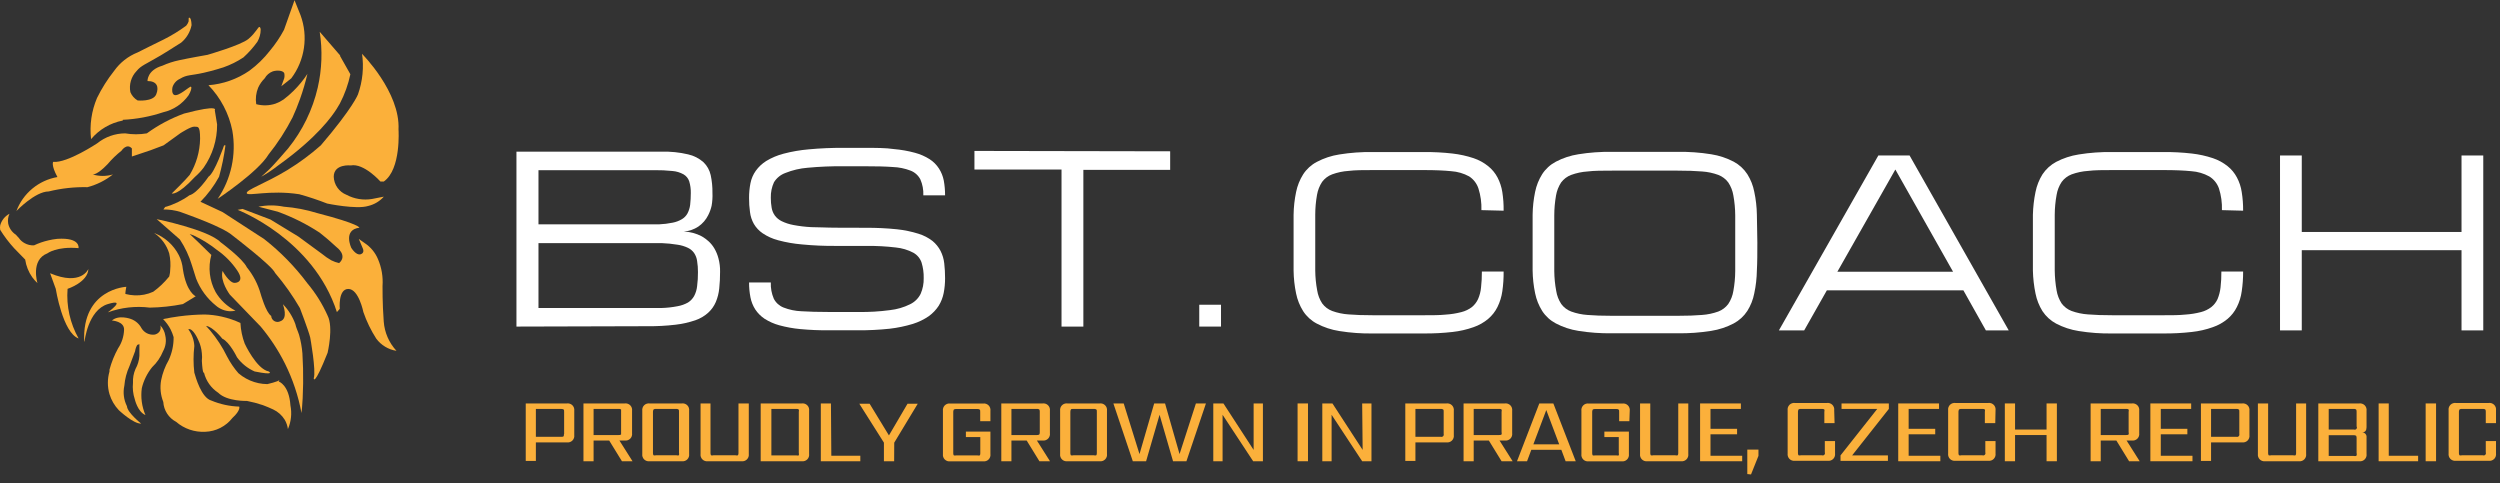 <svg width="269" height="52" viewBox="0 0 269 52" fill="none" xmlns="http://www.w3.org/2000/svg">
<rect x="0" y="0" width="269" height="52" fill="#333333" stroke="none"/>
<g clip-path="url(#clip0_2368_1469)">
<path d="M55.57 35.14V16.32H71.21C72.162 16.293 73.113 16.391 74.04 16.61C74.652 16.747 75.219 17.035 75.69 17.45C76.081 17.826 76.353 18.31 76.47 18.84C76.605 19.468 76.669 20.108 76.66 20.75C76.681 21.215 76.65 21.681 76.57 22.14C76.491 22.487 76.37 22.823 76.21 23.14C75.966 23.638 75.597 24.066 75.14 24.38C74.674 24.689 74.137 24.871 73.58 24.91C74.261 24.938 74.928 25.119 75.53 25.44C75.788 25.591 76.029 25.769 76.25 25.97C76.494 26.194 76.704 26.453 76.87 26.74C77.067 27.077 77.215 27.441 77.31 27.82C77.433 28.283 77.49 28.761 77.48 29.24C77.483 29.841 77.453 30.442 77.39 31.04C77.341 31.542 77.216 32.035 77.02 32.5C76.834 32.933 76.558 33.322 76.21 33.64C75.807 34.005 75.334 34.284 74.82 34.46C74.126 34.695 73.408 34.856 72.68 34.94C71.684 35.056 70.682 35.11 69.68 35.1L55.57 35.14ZM68.84 24.14C69.64 24.14 70.32 24.14 70.9 24.14C71.397 24.12 71.892 24.06 72.38 23.96C72.733 23.893 73.072 23.764 73.38 23.58C73.627 23.432 73.83 23.222 73.97 22.97C74.121 22.683 74.219 22.372 74.26 22.05C74.307 21.628 74.331 21.204 74.33 20.78C74.341 20.35 74.283 19.922 74.16 19.51C74.054 19.195 73.837 18.928 73.55 18.76C73.183 18.557 72.778 18.433 72.36 18.4C71.719 18.333 71.074 18.303 70.43 18.31H57.94V24.14H68.84ZM68.84 33.14C69.75 33.14 70.54 33.14 71.21 33.14C71.777 33.123 72.343 33.059 72.9 32.95C73.296 32.882 73.679 32.747 74.03 32.55C74.305 32.376 74.532 32.135 74.69 31.85C74.864 31.521 74.973 31.16 75.01 30.79C75.075 30.289 75.105 29.785 75.1 29.28C75.104 28.881 75.074 28.483 75.01 28.09C74.971 27.782 74.862 27.488 74.69 27.23C74.521 26.99 74.294 26.797 74.03 26.67C73.673 26.5 73.292 26.385 72.9 26.33C72.341 26.238 71.776 26.182 71.21 26.16C70.54 26.16 69.75 26.16 68.84 26.16H57.94V33.14H68.84Z" fill="white"/>
<path d="M93.2 24.51C94.305 24.505 95.41 24.558 96.51 24.67C97.297 24.753 98.074 24.914 98.83 25.15C99.376 25.317 99.888 25.581 100.34 25.93C100.695 26.223 100.987 26.583 101.2 26.99C101.413 27.409 101.549 27.863 101.6 28.33C101.662 28.861 101.692 29.395 101.69 29.93C101.693 30.467 101.643 31.003 101.54 31.53C101.444 32.019 101.261 32.486 101 32.91C100.717 33.341 100.357 33.717 99.94 34.02C99.414 34.379 98.838 34.659 98.23 34.85C97.414 35.098 96.577 35.272 95.73 35.37C94.597 35.49 93.459 35.547 92.32 35.54H89.19C88.165 35.548 87.141 35.505 86.12 35.41C85.353 35.34 84.593 35.202 83.85 35C83.291 34.847 82.759 34.611 82.27 34.3C81.874 34.036 81.534 33.697 81.27 33.3C81.016 32.904 80.84 32.462 80.75 32C80.646 31.47 80.596 30.93 80.6 30.39H82.94C82.914 30.99 83.023 31.588 83.26 32.14C83.482 32.574 83.856 32.912 84.31 33.09C84.923 33.33 85.572 33.465 86.23 33.49C87.03 33.54 88.01 33.57 89.23 33.57H92.36C93.497 33.588 94.633 33.521 95.76 33.37C96.511 33.288 97.242 33.075 97.92 32.74C98.414 32.504 98.815 32.109 99.06 31.62C99.293 31.084 99.405 30.504 99.39 29.92C99.403 29.355 99.325 28.791 99.16 28.25C99.006 27.798 98.689 27.42 98.27 27.19C97.688 26.885 97.053 26.695 96.4 26.63C95.352 26.505 94.296 26.448 93.24 26.46H89.97C88.741 26.471 87.513 26.418 86.29 26.3C85.422 26.227 84.562 26.076 83.72 25.85C83.129 25.695 82.567 25.441 82.06 25.1C81.677 24.84 81.356 24.498 81.12 24.1C80.896 23.706 80.753 23.271 80.7 22.82C80.629 22.317 80.596 21.809 80.6 21.3C80.597 20.767 80.647 20.234 80.75 19.71C80.844 19.231 81.038 18.778 81.32 18.38C81.624 17.957 82.008 17.597 82.45 17.32C83.026 16.973 83.649 16.71 84.3 16.54C85.191 16.305 86.101 16.148 87.02 16.07C88.263 15.954 89.511 15.9 90.76 15.91H93.1C94.27 15.91 95.3 15.91 96.18 16.04C96.947 16.105 97.707 16.238 98.45 16.44C99.009 16.588 99.542 16.821 100.03 17.13C100.431 17.389 100.772 17.73 101.03 18.13C101.284 18.523 101.46 18.961 101.55 19.42C101.646 19.948 101.693 20.483 101.69 21.02H99.35C99.377 20.43 99.267 19.841 99.03 19.3C98.806 18.87 98.432 18.536 97.98 18.36C97.363 18.123 96.711 17.991 96.05 17.97C95.26 17.91 94.27 17.89 93.1 17.89H90.76C89.471 17.876 88.183 17.93 86.9 18.05C86.08 18.115 85.274 18.304 84.51 18.61C83.999 18.795 83.566 19.148 83.28 19.61C83.041 20.13 82.925 20.698 82.94 21.27C82.936 21.635 82.966 22 83.03 22.36C83.081 22.663 83.2 22.951 83.38 23.2C83.572 23.456 83.822 23.661 84.11 23.8C84.51 23.993 84.933 24.131 85.37 24.21C86.001 24.33 86.639 24.407 87.28 24.44C88.03 24.44 88.93 24.5 89.97 24.5L93.2 24.51Z" fill="white"/>
<path d="M125.91 16.28V18.28H116.57V35.14H114.22V18.24H104.85V16.24L125.91 16.28Z" fill="white"/>
<path d="M131.38 35.14H129.04V32.79H131.38V35.14Z" fill="white"/>
<path d="M159.4 22.61C159.427 21.821 159.318 21.033 159.08 20.28C158.904 19.745 158.552 19.286 158.08 18.98C157.488 18.657 156.833 18.466 156.16 18.42C155.37 18.34 154.38 18.3 153.21 18.3H147.73C146.73 18.3 145.81 18.3 145.1 18.39C144.499 18.429 143.906 18.554 143.34 18.76C142.909 18.92 142.534 19.201 142.26 19.57C141.982 19.994 141.795 20.47 141.71 20.97C141.585 21.676 141.521 22.392 141.52 23.11C141.52 23.95 141.52 24.95 141.52 26.11C141.52 27.27 141.52 28.27 141.52 29.11C141.527 29.828 141.597 30.544 141.73 31.25C141.808 31.75 141.992 32.227 142.27 32.65C142.54 33.018 142.912 33.299 143.34 33.46C143.906 33.666 144.499 33.79 145.1 33.83C145.81 33.89 146.69 33.92 147.73 33.92H153.21C154.12 33.92 154.91 33.92 155.57 33.85C156.137 33.815 156.7 33.724 157.25 33.58C157.659 33.478 158.044 33.294 158.38 33.04C158.661 32.806 158.887 32.512 159.04 32.18C159.214 31.783 159.322 31.361 159.36 30.93C159.424 30.362 159.454 29.791 159.45 29.22H161.79C161.798 29.929 161.751 30.638 161.65 31.34C161.568 31.927 161.392 32.498 161.13 33.03C160.888 33.52 160.547 33.956 160.13 34.31C159.666 34.7 159.134 35.002 158.56 35.2C157.826 35.461 157.064 35.636 156.29 35.72C155.267 35.836 154.239 35.889 153.21 35.88H147.73C146.518 35.9 145.307 35.813 144.11 35.62C143.265 35.489 142.447 35.219 141.69 34.82C141.093 34.508 140.586 34.045 140.22 33.48C139.854 32.897 139.596 32.254 139.46 31.58C139.291 30.77 139.201 29.947 139.19 29.12C139.19 28.2 139.19 27.19 139.19 26.12C139.19 25.05 139.19 24 139.19 23.12C139.201 22.293 139.291 21.469 139.46 20.66C139.596 19.986 139.854 19.342 140.22 18.76C140.586 18.194 141.093 17.732 141.69 17.42C142.447 17.021 143.265 16.75 144.11 16.62C145.307 16.427 146.518 16.34 147.73 16.36H153.21C154.239 16.351 155.267 16.404 156.29 16.52C157.062 16.608 157.822 16.775 158.56 17.02C159.13 17.211 159.662 17.503 160.13 17.88C160.542 18.211 160.883 18.623 161.13 19.09C161.389 19.584 161.565 20.118 161.65 20.67C161.753 21.331 161.8 22 161.79 22.67L159.4 22.61Z" fill="white"/>
<path d="M180.51 16.34C181.722 16.32 182.933 16.407 184.13 16.6C184.975 16.732 185.793 17.002 186.55 17.399C187.142 17.717 187.644 18.178 188.01 18.74C188.377 19.321 188.631 19.965 188.76 20.64C188.933 21.449 189.026 22.273 189.04 23.1C189.04 24.02 189.09 25.03 189.09 26.1C189.09 27.17 189.09 28.22 189.04 29.1C189.026 29.927 188.933 30.751 188.76 31.56C188.631 32.234 188.377 32.879 188.01 33.46C187.644 34.022 187.142 34.483 186.55 34.8C185.793 35.197 184.975 35.468 184.13 35.6C182.933 35.792 181.722 35.88 180.51 35.86H173.45C172.238 35.88 171.027 35.793 169.83 35.6C168.985 35.469 168.167 35.199 167.41 34.8C166.813 34.487 166.306 34.026 165.94 33.46C165.574 32.877 165.317 32.234 165.18 31.56C165.011 30.75 164.921 29.927 164.91 29.1C164.91 28.18 164.91 27.17 164.91 26.1C164.91 25.03 164.91 23.98 164.91 23.1C164.921 22.273 165.011 21.449 165.18 20.64C165.317 19.966 165.574 19.322 165.94 18.74C166.306 18.174 166.813 17.712 167.41 17.399C168.167 17.001 168.985 16.73 169.83 16.6C171.027 16.407 172.238 16.32 173.45 16.34H180.51ZM180.51 33.98C181.543 33.98 182.413 33.95 183.12 33.89C183.725 33.85 184.321 33.726 184.89 33.52C185.317 33.357 185.688 33.076 185.96 32.71C186.242 32.288 186.429 31.81 186.51 31.31C186.639 30.604 186.706 29.887 186.71 29.17C186.71 28.33 186.71 27.33 186.71 26.17C186.71 25.01 186.71 24.01 186.71 23.17C186.706 22.452 186.639 21.736 186.51 21.03C186.429 20.529 186.242 20.052 185.96 19.63C185.688 19.264 185.317 18.983 184.89 18.82C184.327 18.614 183.738 18.489 183.14 18.45C182.42 18.39 181.55 18.36 180.51 18.36H173.45C172.45 18.36 171.53 18.36 170.82 18.45C170.219 18.489 169.626 18.614 169.06 18.82C168.63 18.98 168.254 19.261 167.98 19.63C167.703 20.054 167.515 20.53 167.43 21.03C167.305 21.736 167.241 22.452 167.24 23.17C167.24 24.01 167.24 25.01 167.24 26.17C167.24 27.33 167.24 28.33 167.24 29.17C167.247 29.888 167.317 30.604 167.45 31.31C167.528 31.81 167.712 32.287 167.99 32.71C168.261 33.078 168.632 33.359 169.06 33.52C169.626 33.726 170.219 33.85 170.82 33.89C171.53 33.95 172.41 33.98 173.45 33.98H180.51Z" fill="white"/>
<path d="M211.26 31.24H196.57L194.13 35.55H191.41L202.11 16.73H205.47L216.14 35.55H213.68L211.26 31.24ZM210.15 29.24L203.94 18.24L197.7 29.24H210.15Z" fill="white"/>
<path d="M239.08 22.61C239.107 21.821 238.999 21.033 238.76 20.28C238.572 19.738 238.201 19.278 237.71 18.98C237.118 18.657 236.463 18.466 235.79 18.42C234.99 18.34 234.01 18.3 232.79 18.3H227.31C226.31 18.3 225.39 18.3 224.68 18.39C224.076 18.429 223.48 18.554 222.91 18.76C222.484 18.923 222.113 19.204 221.84 19.57C221.559 19.992 221.371 20.469 221.29 20.97C221.161 21.676 221.094 22.392 221.09 23.11C221.09 23.95 221.09 24.96 221.09 26.11C221.09 27.26 221.09 28.3 221.09 29.11C221.099 29.828 221.166 30.543 221.29 31.25C221.372 31.748 221.556 32.225 221.83 32.65C222.103 33.016 222.474 33.297 222.9 33.46C223.47 33.666 224.066 33.79 224.67 33.83C225.38 33.89 226.26 33.92 227.3 33.92H232.78C233.69 33.92 234.47 33.92 235.13 33.85C235.701 33.814 236.267 33.724 236.82 33.58C237.226 33.478 237.607 33.294 237.94 33.04C238.228 32.809 238.457 32.515 238.61 32.18C238.774 31.78 238.882 31.359 238.93 30.93C238.994 30.362 239.025 29.791 239.02 29.22H241.36C241.365 29.929 241.315 30.638 241.21 31.34C241.132 31.928 240.957 32.5 240.69 33.03C240.448 33.521 240.108 33.956 239.69 34.31C239.222 34.7 238.687 35.002 238.11 35.2C237.377 35.462 236.615 35.637 235.84 35.72C234.821 35.836 233.796 35.889 232.77 35.88H227.29C226.078 35.901 224.867 35.813 223.67 35.62C222.822 35.487 222.001 35.218 221.24 34.82C220.647 34.502 220.142 34.041 219.77 33.48C219.407 32.897 219.153 32.253 219.02 31.58C218.853 30.77 218.759 29.947 218.74 29.12C218.74 28.2 218.74 27.19 218.74 26.12C218.74 25.05 218.74 24 218.74 23.12C218.759 22.293 218.853 21.47 219.02 20.66C219.153 19.986 219.407 19.343 219.77 18.76C220.142 18.199 220.647 17.738 221.24 17.42C222.001 17.022 222.822 16.752 223.67 16.62C224.867 16.427 226.078 16.34 227.29 16.36H232.77C233.796 16.351 234.821 16.404 235.84 16.52C236.612 16.607 237.373 16.774 238.11 17.02C238.683 17.212 239.218 17.503 239.69 17.88C240.103 18.21 240.444 18.622 240.69 19.09C240.954 19.583 241.13 20.117 241.21 20.67C241.317 21.331 241.367 22 241.36 22.67L239.08 22.61Z" fill="white"/>
<path d="M264.86 16.73H267.2V35.55H264.86V26.92H247.67V35.55H245.33V16.73H247.67V24.96H264.86V16.73Z" fill="white"/>
<path d="M56.57 43.41H61C61.107 43.395 61.216 43.405 61.319 43.44C61.422 43.474 61.515 43.531 61.592 43.608C61.668 43.685 61.726 43.778 61.76 43.88C61.795 43.983 61.805 44.093 61.79 44.2V46.81C61.805 46.917 61.795 47.026 61.76 47.129C61.726 47.232 61.668 47.325 61.592 47.401C61.515 47.478 61.422 47.536 61.319 47.57C61.216 47.605 61.107 47.615 61 47.6H57.66V49.6H56.57V43.41ZM60.7 46.7V44.31C60.7 44.18 60.7 44.09 60.64 44.06C60.58 44.03 60.52 44 60.39 44H57.66V47H60.39C60.52 47 60.61 46.999 60.64 46.94C60.681 46.867 60.695 46.782 60.68 46.7H60.7Z" fill="#FBB03B"/>
<path d="M63.87 47.4V49.63H62.78V43.41H67.22C67.327 43.395 67.436 43.405 67.539 43.44C67.642 43.474 67.735 43.531 67.811 43.608C67.888 43.685 67.946 43.778 67.98 43.88C68.015 43.983 68.025 44.093 68.01 44.2V46.61C68.025 46.717 68.015 46.826 67.98 46.929C67.946 47.032 67.888 47.125 67.811 47.201C67.735 47.278 67.642 47.336 67.539 47.37C67.436 47.405 67.327 47.414 67.22 47.4H66.65L68.06 49.63H66.92L65.55 47.4H63.87ZM63.87 44V46.81H66.57C66.661 46.822 66.753 46.8 66.83 46.75C66.83 46.75 66.83 46.63 66.83 46.5V44.31C66.83 44.18 66.83 44.09 66.83 44.06C66.753 44.009 66.661 43.987 66.57 44H63.87Z" fill="#FBB03B"/>
<path d="M74.15 44.2V48.84C74.165 48.947 74.155 49.056 74.121 49.159C74.086 49.261 74.028 49.355 73.952 49.431C73.875 49.508 73.782 49.566 73.679 49.6C73.577 49.635 73.468 49.645 73.36 49.63H69.9C69.793 49.645 69.684 49.635 69.581 49.6C69.478 49.566 69.385 49.508 69.308 49.431C69.232 49.355 69.174 49.261 69.14 49.159C69.105 49.056 69.095 48.947 69.11 48.84V44.2C69.095 44.093 69.105 43.983 69.14 43.88C69.174 43.778 69.232 43.685 69.308 43.608C69.385 43.531 69.478 43.474 69.581 43.44C69.684 43.405 69.793 43.395 69.9 43.41H73.36C73.468 43.395 73.577 43.405 73.679 43.44C73.782 43.474 73.875 43.531 73.952 43.608C74.028 43.685 74.086 43.778 74.121 43.88C74.155 43.983 74.165 44.093 74.15 44.2ZM73.06 48.73V44.31C73.06 44.18 73.06 44.09 73 44.06C72.927 44.01 72.838 43.988 72.75 44H70.57C70.482 43.988 70.393 44.01 70.32 44.06C70.32 44.06 70.26 44.18 70.26 44.31V48.73C70.249 48.821 70.27 48.913 70.32 48.99C70.402 49.014 70.489 49.014 70.57 48.99H72.8C72.882 49.014 72.969 49.014 73.05 48.99C73.083 48.907 73.087 48.815 73.06 48.73Z" fill="#FBB03B"/>
<path d="M76.45 43.41V48.73C76.439 48.821 76.46 48.913 76.51 48.99C76.591 49.014 76.678 49.014 76.76 48.99H79.15C79.231 49.014 79.318 49.014 79.4 48.99C79.45 48.913 79.471 48.821 79.46 48.73V43.41H80.57V48.84C80.585 48.947 80.575 49.056 80.54 49.159C80.506 49.262 80.448 49.355 80.371 49.431C80.295 49.508 80.202 49.566 80.099 49.6C79.996 49.635 79.887 49.645 79.78 49.63H76.17C76.062 49.645 75.953 49.635 75.851 49.6C75.748 49.566 75.655 49.508 75.578 49.431C75.501 49.355 75.444 49.262 75.409 49.159C75.375 49.056 75.365 48.947 75.38 48.84V43.41H76.45Z" fill="#FBB03B"/>
<path d="M81.85 43.41H86.27C86.377 43.395 86.487 43.405 86.589 43.44C86.692 43.474 86.785 43.531 86.862 43.608C86.938 43.685 86.996 43.778 87.031 43.88C87.065 43.983 87.075 44.093 87.06 44.2V48.84C87.075 48.947 87.065 49.056 87.031 49.159C86.996 49.261 86.938 49.355 86.862 49.431C86.785 49.508 86.692 49.566 86.589 49.6C86.487 49.635 86.377 49.645 86.27 49.63H81.85V43.41ZM85.95 48.73V44.31C85.975 44.228 85.975 44.141 85.95 44.06C85.874 44.009 85.781 43.987 85.69 44H83V49H85.69C85.775 49.025 85.865 49.025 85.95 49C85.975 48.911 85.975 48.818 85.95 48.73Z" fill="#FBB03B"/>
<path d="M89.45 49.04H92.57V49.63H88.32V43.41H89.41L89.45 49.04Z" fill="#FBB03B"/>
<path d="M96.21 49.63H95.11V47.63L92.46 43.44H93.57L95.65 46.85L97.65 43.44H98.75L96.22 47.63L96.21 49.63Z" fill="#FBB03B"/>
<path d="M106.57 45.32H105.47V44.32C105.47 44.19 105.47 44.1 105.41 44.07C105.337 44.02 105.248 43.998 105.16 44.01H102.88C102.792 44 102.704 44.022 102.63 44.07C102.63 44.07 102.57 44.19 102.57 44.32V48.74C102.559 48.831 102.58 48.923 102.63 49C102.712 49.022 102.798 49.022 102.88 49H105.17C105.255 49.025 105.345 49.025 105.43 49C105.475 48.921 105.492 48.83 105.48 48.74V47.03H103.93V46.44H106.57V48.85C106.585 48.957 106.575 49.066 106.54 49.169C106.506 49.272 106.448 49.365 106.372 49.441C106.295 49.518 106.202 49.575 106.099 49.61C105.996 49.644 105.887 49.655 105.78 49.64H102.25C102.143 49.655 102.033 49.644 101.931 49.61C101.828 49.575 101.735 49.518 101.658 49.441C101.582 49.365 101.524 49.272 101.489 49.169C101.455 49.066 101.445 48.957 101.46 48.85V44.209C101.445 44.102 101.455 43.993 101.489 43.891C101.524 43.788 101.582 43.695 101.658 43.618C101.735 43.542 101.828 43.484 101.931 43.449C102.033 43.415 102.143 43.404 102.25 43.419H105.78C105.887 43.404 105.996 43.415 106.099 43.449C106.202 43.484 106.295 43.542 106.372 43.618C106.448 43.695 106.506 43.788 106.54 43.891C106.575 43.993 106.585 44.102 106.57 44.209V45.32Z" fill="#FBB03B"/>
<path d="M108.83 47.4V49.63H107.74V43.41H112.18C112.287 43.395 112.397 43.405 112.499 43.44C112.602 43.474 112.695 43.531 112.772 43.608C112.848 43.685 112.906 43.778 112.941 43.88C112.975 43.983 112.985 44.093 112.97 44.2V46.61C112.985 46.717 112.975 46.826 112.941 46.929C112.906 47.032 112.848 47.125 112.772 47.201C112.695 47.278 112.602 47.336 112.499 47.37C112.397 47.405 112.287 47.414 112.18 47.4H111.57L112.98 49.63H111.84L110.47 47.4H108.83ZM108.83 44V46.81H111.57C111.661 46.822 111.754 46.8 111.83 46.75C111.871 46.673 111.889 46.586 111.88 46.5V44.31C111.89 44.223 111.872 44.136 111.83 44.06C111.754 44.009 111.661 43.987 111.57 44H108.83Z" fill="#FBB03B"/>
<path d="M119.11 44.2V48.84C119.125 48.947 119.115 49.056 119.081 49.159C119.046 49.261 118.988 49.355 118.912 49.431C118.835 49.508 118.742 49.566 118.639 49.6C118.537 49.635 118.427 49.645 118.32 49.63H114.86C114.753 49.645 114.644 49.635 114.541 49.6C114.438 49.566 114.345 49.508 114.269 49.431C114.192 49.355 114.134 49.261 114.1 49.159C114.065 49.056 114.055 48.947 114.07 48.84V44.2C114.055 44.093 114.065 43.983 114.1 43.88C114.134 43.778 114.192 43.685 114.269 43.608C114.345 43.531 114.438 43.474 114.541 43.44C114.644 43.405 114.753 43.395 114.86 43.41H118.32C118.427 43.395 118.537 43.405 118.639 43.44C118.742 43.474 118.835 43.531 118.912 43.608C118.988 43.685 119.046 43.778 119.081 43.88C119.115 43.983 119.125 44.093 119.11 44.2ZM118.02 48.73V44.31C118.02 44.18 118.02 44.09 117.96 44.06C117.887 44.01 117.798 43.988 117.71 44H115.48C115.35 44 115.26 44 115.23 44.06C115.2 44.12 115.17 44.18 115.17 44.31V48.73C115.159 48.821 115.18 48.913 115.23 48.99C115.312 49.015 115.399 49.015 115.48 48.99H117.71C117.792 49.014 117.879 49.014 117.96 48.99C118.01 48.913 118.031 48.821 118.02 48.73Z" fill="#FBB03B"/>
<path d="M128.68 43.41H129.76L127.66 49.63H126.22L124.77 44.63L123.32 49.63H121.89L119.8 43.41H120.91L122.61 48.86L124.19 43.41H125.36L126.92 48.86L128.68 43.41Z" fill="#FBB03B"/>
<path d="M134.89 43.41H135.89V49.63H134.84L131.55 44.63V49.63H130.55V43.41H131.64L134.89 48.41V43.41Z" fill="#FBB03B"/>
<path d="M139.62 43.41H140.74V49.63H139.62V43.41Z" fill="#FBB03B"/>
<path d="M146.57 43.41H147.57V49.63H146.57L143.28 44.63V49.63H142.28V43.41H143.37L146.62 48.41L146.57 43.41Z" fill="#FBB03B"/>
<path d="M151.21 43.41H155.64C155.747 43.395 155.856 43.405 155.959 43.44C156.062 43.474 156.155 43.531 156.232 43.608C156.308 43.685 156.366 43.778 156.4 43.88C156.435 43.983 156.445 44.093 156.43 44.2V46.81C156.445 46.917 156.435 47.026 156.4 47.129C156.366 47.232 156.308 47.325 156.232 47.401C156.155 47.478 156.062 47.536 155.959 47.57C155.856 47.605 155.747 47.615 155.64 47.6H152.3V49.6H151.21V43.41ZM155.34 46.7V44.31C155.34 44.18 155.34 44.09 155.28 44.06C155.207 44.01 155.118 43.988 155.03 44H152.3V47H155.03C155.073 47.012 155.119 47.013 155.162 47.002C155.205 46.991 155.245 46.968 155.277 46.937C155.308 46.905 155.331 46.865 155.342 46.822C155.353 46.778 155.353 46.733 155.34 46.69V46.7Z" fill="#FBB03B"/>
<path d="M158.57 47.4V49.63H157.48V43.41H161.92C162.027 43.395 162.136 43.405 162.239 43.44C162.342 43.474 162.435 43.531 162.512 43.608C162.588 43.685 162.646 43.778 162.68 43.88C162.715 43.983 162.725 44.093 162.71 44.2V46.61C162.725 46.717 162.715 46.826 162.68 46.929C162.646 47.032 162.588 47.125 162.512 47.201C162.435 47.278 162.342 47.336 162.239 47.37C162.136 47.405 162.027 47.414 161.92 47.4H161.35L162.76 49.63H161.57L160.2 47.4H158.57ZM158.57 44V46.81H161.31C161.401 46.822 161.493 46.8 161.57 46.75C161.594 46.668 161.594 46.581 161.57 46.5V44.31C161.595 44.228 161.595 44.141 161.57 44.06C161.493 44.009 161.401 43.987 161.31 44H158.57Z" fill="#FBB03B"/>
<path d="M168.46 49.63L168 48.4H164.77L164.31 49.63H163.23L165.63 43.41H167.14L169.55 49.63H168.46ZM164.99 47.81H167.77L166.38 44.12L164.99 47.81Z" fill="#FBB03B"/>
<path d="M175.32 45.32H174.22V44.32C174.22 44.19 174.22 44.1 174.16 44.07C174.087 44.02 173.998 43.998 173.91 44.01H171.63C171.542 44 171.454 44.022 171.38 44.07C171.38 44.07 171.32 44.19 171.32 44.32V48.74C171.309 48.831 171.33 48.923 171.38 49C171.462 49.022 171.548 49.022 171.63 49H173.92C174.005 49.025 174.095 49.025 174.18 49C174.203 48.914 174.203 48.825 174.18 48.74V47.03H172.63V46.44H175.27V48.85C175.285 48.957 175.275 49.066 175.24 49.169C175.206 49.272 175.148 49.365 175.072 49.441C174.995 49.518 174.902 49.575 174.799 49.61C174.697 49.644 174.587 49.655 174.48 49.64H170.95C170.843 49.655 170.734 49.644 170.631 49.61C170.528 49.575 170.435 49.518 170.358 49.441C170.282 49.365 170.224 49.272 170.19 49.169C170.155 49.066 170.145 48.957 170.16 48.85V44.209C170.145 44.102 170.155 43.993 170.19 43.891C170.224 43.788 170.282 43.695 170.358 43.618C170.435 43.542 170.528 43.484 170.631 43.449C170.734 43.415 170.843 43.404 170.95 43.419H174.57C174.677 43.404 174.787 43.415 174.889 43.449C174.992 43.484 175.085 43.542 175.162 43.618C175.238 43.695 175.296 43.788 175.33 43.891C175.365 43.993 175.375 44.102 175.36 44.209L175.32 45.32Z" fill="#FBB03B"/>
<path d="M177.57 43.41V48.73C177.559 48.821 177.58 48.913 177.63 48.99C177.711 49.015 177.799 49.015 177.88 48.99H180.27C180.352 49.014 180.439 49.014 180.52 48.99C180.57 48.913 180.591 48.821 180.58 48.73V43.41H181.66V48.84C181.675 48.947 181.665 49.056 181.631 49.159C181.596 49.262 181.538 49.355 181.462 49.431C181.385 49.508 181.292 49.566 181.189 49.6C181.087 49.635 180.977 49.645 180.87 49.63H177.26C177.153 49.645 177.044 49.635 176.941 49.6C176.838 49.566 176.745 49.508 176.668 49.431C176.592 49.355 176.534 49.262 176.5 49.159C176.465 49.056 176.455 48.947 176.47 48.84V43.41H177.57Z" fill="#FBB03B"/>
<path d="M184.05 49.04H187.46V49.63H182.93V43.41H187.32V44H184.05V46.14H186.91V46.73H184.05V49.04Z" fill="#FBB03B"/>
<path d="M188.01 51.01V48.38H189.21V49.05L188.41 51.05L188.01 51.01Z" fill="#FBB03B"/>
<path d="M197.4 45.53H196.3V44.31C196.325 44.228 196.325 44.141 196.3 44.06C196.223 44.01 196.131 43.989 196.04 44H193.77C193.682 43.988 193.593 44.01 193.52 44.06C193.52 44.06 193.46 44.18 193.46 44.31V48.73C193.449 48.821 193.47 48.913 193.52 48.99C193.602 49.014 193.688 49.014 193.77 48.99H196.04C196.083 49.007 196.13 49.01 196.176 49.001C196.221 48.991 196.263 48.968 196.296 48.935C196.328 48.902 196.351 48.861 196.361 48.816C196.37 48.77 196.367 48.723 196.35 48.68V47.46H197.45V48.79C197.465 48.897 197.455 49.006 197.42 49.109C197.386 49.212 197.328 49.305 197.252 49.382C197.175 49.458 197.082 49.516 196.979 49.55C196.876 49.585 196.767 49.595 196.66 49.58H193.14C193.033 49.595 192.923 49.585 192.821 49.55C192.718 49.516 192.625 49.458 192.548 49.382C192.472 49.305 192.414 49.212 192.38 49.109C192.345 49.006 192.335 48.897 192.35 48.79V44.15C192.335 44.042 192.345 43.933 192.38 43.831C192.414 43.728 192.472 43.635 192.548 43.558C192.625 43.482 192.718 43.424 192.821 43.389C192.923 43.355 193.033 43.345 193.14 43.36H196.57C196.677 43.345 196.786 43.355 196.889 43.389C196.992 43.424 197.085 43.482 197.162 43.558C197.238 43.635 197.296 43.728 197.33 43.831C197.365 43.933 197.375 44.042 197.36 44.15L197.4 45.53Z" fill="#FBB03B"/>
<path d="M203.24 43.41V44L199.29 49H203.14V49.59H198.04V49L201.99 44H198.15V43.41H203.24Z" fill="#FBB03B"/>
<path d="M205.37 49.04H208.78V49.63H204.25V43.41H208.64V44H205.37V46.14H208.23V46.73H205.37V49.04Z" fill="#FBB03B"/>
<path d="M214.69 45.53H213.57V44.31C213.595 44.228 213.595 44.141 213.57 44.06C213.493 44.01 213.401 43.989 213.31 44H211.04C210.952 43.99 210.864 44.011 210.79 44.06C210.79 44.06 210.73 44.18 210.73 44.31V48.73C210.719 48.821 210.74 48.913 210.79 48.99C210.872 49.013 210.958 49.013 211.04 48.99H213.31C213.353 49.007 213.4 49.01 213.446 49.001C213.491 48.991 213.533 48.968 213.566 48.935C213.598 48.902 213.621 48.861 213.631 48.816C213.64 48.77 213.637 48.723 213.62 48.68V47.46H214.72V48.79C214.735 48.897 214.725 49.006 214.69 49.109C214.656 49.212 214.598 49.305 214.522 49.382C214.445 49.458 214.352 49.516 214.249 49.55C214.147 49.585 214.037 49.595 213.93 49.58H210.41C210.303 49.595 210.194 49.585 210.091 49.55C209.988 49.516 209.895 49.458 209.818 49.382C209.742 49.305 209.684 49.212 209.65 49.109C209.615 49.006 209.605 48.897 209.62 48.79V44.15C209.605 44.042 209.615 43.933 209.65 43.831C209.684 43.728 209.742 43.635 209.818 43.558C209.895 43.482 209.988 43.424 210.091 43.389C210.194 43.355 210.303 43.345 210.41 43.36H213.93C214.037 43.345 214.147 43.355 214.249 43.389C214.352 43.424 214.445 43.482 214.522 43.558C214.598 43.635 214.656 43.728 214.69 43.831C214.725 43.933 214.735 44.042 214.72 44.15L214.69 45.53Z" fill="#FBB03B"/>
<path d="M220.21 43.41H221.32V49.63H220.21V46.81H216.82V49.63H215.72V43.41H216.82V46.22H220.21V43.41Z" fill="#FBB03B"/>
<path d="M226.04 47.4V49.63H224.95V43.41H229.39C229.497 43.395 229.607 43.405 229.709 43.44C229.812 43.474 229.905 43.531 229.982 43.608C230.058 43.685 230.116 43.778 230.151 43.88C230.185 43.983 230.195 44.093 230.18 44.2V46.61C230.195 46.717 230.185 46.826 230.151 46.929C230.116 47.032 230.058 47.125 229.982 47.201C229.905 47.278 229.812 47.336 229.709 47.37C229.607 47.405 229.497 47.414 229.39 47.4H228.82L230.23 49.63H229.09L227.72 47.4H226.04ZM226.04 44V46.81H228.78C228.871 46.822 228.964 46.8 229.04 46.75C229.064 46.668 229.064 46.581 229.04 46.5V44.31C229.066 44.228 229.066 44.141 229.04 44.06C228.964 44.009 228.871 43.987 228.78 44H226.04Z" fill="#FBB03B"/>
<path d="M232.5 49.04H235.91V49.63H231.38V43.41H235.77V44H232.5V46.14H235.36V46.73H232.5V49.04Z" fill="#FBB03B"/>
<path d="M236.82 43.41H241.25C241.357 43.395 241.466 43.405 241.569 43.44C241.672 43.474 241.765 43.531 241.842 43.608C241.918 43.685 241.976 43.778 242.01 43.88C242.045 43.983 242.055 44.093 242.04 44.2V46.81C242.055 46.917 242.045 47.026 242.01 47.129C241.976 47.232 241.918 47.325 241.842 47.401C241.765 47.478 241.672 47.536 241.569 47.57C241.466 47.605 241.357 47.615 241.25 47.6H237.91V49.6H236.82V43.41ZM240.95 46.7V44.31C240.95 44.18 240.95 44.09 240.89 44.06C240.817 44.01 240.728 43.988 240.64 44H237.91V47H240.64C240.683 47.012 240.728 47.013 240.772 47.002C240.815 46.991 240.855 46.968 240.887 46.937C240.918 46.905 240.941 46.865 240.952 46.822C240.963 46.778 240.962 46.733 240.95 46.69V46.7Z" fill="#FBB03B"/>
<path d="M244.05 43.41V48.73C244.039 48.821 244.06 48.913 244.11 48.99C244.191 49.015 244.279 49.015 244.36 48.99H246.75C246.832 49.014 246.918 49.014 247 48.99C247.05 48.913 247.071 48.821 247.06 48.73V43.41H248.14V48.84C248.155 48.947 248.145 49.056 248.111 49.159C248.076 49.262 248.018 49.355 247.942 49.431C247.865 49.508 247.772 49.566 247.669 49.6C247.567 49.635 247.457 49.645 247.35 49.63H243.74C243.633 49.645 243.524 49.635 243.421 49.6C243.318 49.566 243.225 49.508 243.148 49.431C243.072 49.355 243.014 49.262 242.98 49.159C242.945 49.056 242.935 48.947 242.95 48.84V43.41H244.05Z" fill="#FBB03B"/>
<path d="M249.45 43.41H253.85C253.957 43.395 254.067 43.405 254.169 43.44C254.272 43.474 254.365 43.531 254.442 43.608C254.518 43.685 254.576 43.778 254.611 43.88C254.645 43.983 254.655 44.093 254.64 44.2V45.97C254.64 46.32 254.49 46.51 254.18 46.53C254.246 46.531 254.312 46.545 254.372 46.573C254.432 46.601 254.486 46.641 254.529 46.691C254.572 46.742 254.605 46.8 254.624 46.864C254.643 46.927 254.649 46.994 254.64 47.06V48.84C254.655 48.947 254.645 49.056 254.611 49.159C254.576 49.261 254.518 49.355 254.442 49.431C254.365 49.508 254.272 49.566 254.169 49.6C254.067 49.635 253.957 49.645 253.85 49.63H249.45V43.41ZM253.57 45.91V44.31C253.58 44.223 253.562 44.136 253.52 44.06C253.443 44.01 253.351 43.988 253.26 44H250.57V46.22H253.28C253.323 46.236 253.371 46.24 253.416 46.23C253.461 46.221 253.503 46.198 253.536 46.165C253.569 46.132 253.591 46.091 253.601 46.045C253.61 46 253.607 45.953 253.59 45.91H253.57ZM253.57 48.75V47.14C253.579 47.053 253.561 46.966 253.52 46.89C253.443 46.84 253.351 46.819 253.26 46.83H250.57V49.06H253.26C253.349 49.082 253.442 49.082 253.53 49.06C253.56 49.015 253.58 48.963 253.587 48.909C253.594 48.855 253.588 48.801 253.57 48.75Z" fill="#FBB03B"/>
<path d="M257.03 49.04H260.19V49.63H255.94V43.41H257.03V49.04Z" fill="#FBB03B"/>
<path d="M261 43.41H262.12V49.63H261V43.41Z" fill="#FBB03B"/>
<path d="M268.57 45.53H267.47V44.31C267.48 44.223 267.462 44.136 267.42 44.06C267.343 44.01 267.251 43.989 267.16 44H264.89C264.802 43.988 264.713 44.01 264.64 44.06C264.64 44.06 264.58 44.18 264.58 44.31V48.73C264.569 48.821 264.59 48.913 264.64 48.99C264.722 49.014 264.809 49.014 264.89 48.99H267.16C267.203 49.007 267.251 49.01 267.296 49.001C267.341 48.991 267.383 48.968 267.416 48.935C267.449 48.902 267.471 48.861 267.481 48.816C267.49 48.77 267.487 48.723 267.47 48.68V47.46H268.57V48.79C268.585 48.897 268.575 49.006 268.541 49.109C268.506 49.212 268.448 49.305 268.372 49.382C268.295 49.458 268.202 49.516 268.099 49.55C267.997 49.585 267.887 49.595 267.78 49.58H264.26C264.153 49.595 264.044 49.585 263.941 49.55C263.838 49.516 263.745 49.458 263.668 49.382C263.592 49.305 263.534 49.212 263.5 49.109C263.465 49.006 263.455 48.897 263.47 48.79V44.15C263.455 44.042 263.465 43.933 263.5 43.831C263.534 43.728 263.592 43.635 263.668 43.558C263.745 43.482 263.838 43.424 263.941 43.389C264.044 43.355 264.153 43.345 264.26 43.36H267.78C267.887 43.345 267.997 43.355 268.099 43.389C268.202 43.424 268.295 43.482 268.372 43.558C268.448 43.635 268.506 43.728 268.541 43.831C268.575 43.933 268.585 44.042 268.57 44.15V45.53Z" fill="#FBB03B"/>
<path d="M13.22 12.89C14.693 12.821 16.151 12.548 17.55 12.08C18.658 11.831 19.635 11.179 20.29 10.25C20.52 9.87 20.67 9.43 20.55 9.33C20.43 9.23 19.19 10.47 18.72 10.2C18.5 10.07 18.5 9.63 18.56 9.38C18.625 9.179 18.731 8.994 18.872 8.837C19.014 8.68 19.187 8.556 19.38 8.47C20.12 8.02 20.5 8.15 21.92 7.83C22.92 7.61 24.03 7.25 24.03 7.25C24.792 6.985 25.517 6.626 26.19 6.18C26.748 5.675 27.251 5.112 27.69 4.5C27.921 4.105 28.045 3.657 28.05 3.2C28.05 3.2 28.05 2.95 27.92 2.9C27.79 2.85 27.54 3.51 26.73 4.19C25.92 4.87 22.33 5.9 22.33 5.9C22.33 5.9 20.33 6.25 19.28 6.48C18.657 6.61 18.05 6.808 17.47 7.07C15.82 7.55 15.87 8.72 15.87 8.72C16.87 8.72 17.14 9.33 16.81 10.15C16.48 10.97 14.81 10.81 14.81 10.81C14.459 10.607 14.185 10.294 14.03 9.92C13.949 9.516 13.967 9.1 14.082 8.704C14.197 8.309 14.405 7.947 14.69 7.65C15.19 7.04 15.6 6.96 17.31 5.95C17.91 5.59 18.4 5.28 18.71 5.08L19.49 4.59C20.065 4.112 20.46 3.453 20.61 2.72C20.61 2.72 20.61 2.03 20.42 1.92C20.23 1.81 20.33 2.13 20.29 2.32C20.232 2.485 20.144 2.637 20.03 2.77C19.267 3.331 18.457 3.826 17.61 4.25C17.18 4.45 14.81 5.64 14.81 5.64C13.787 6.046 12.904 6.741 12.27 7.64C11.559 8.54 10.946 9.512 10.44 10.54C9.846 11.936 9.625 13.463 9.8 14.97C10.674 13.932 11.877 13.226 13.21 12.97" fill="#FBB03A"/>
<path d="M23.4 21.41C23.4 21.41 27.77 18.51 28.89 16.63C29.887 15.388 30.755 14.048 31.48 12.63C31.76 12.02 32.03 11.36 32.29 10.63C32.601 9.752 32.865 8.857 33.08 7.95C32.646 8.612 32.143 9.225 31.58 9.78C31.247 10.11 30.893 10.417 30.52 10.7C30.25 10.886 29.957 11.037 29.65 11.15C28.977 11.374 28.254 11.395 27.57 11.21C27.475 10.608 27.548 9.993 27.78 9.43C27.951 9.058 28.188 8.719 28.48 8.43C28.672 8.085 28.98 7.819 29.35 7.68C29.8 7.54 30.42 7.57 30.58 7.86C30.626 8.047 30.626 8.243 30.58 8.43L30.27 9.28L31.34 8.43C32.06 7.472 32.529 6.349 32.703 5.162C32.878 3.976 32.753 2.765 32.34 1.64L31.69 0.02C31.31 1.08 30.94 2.15 30.56 3.21C30.131 4.01 29.622 4.764 29.04 5.46C28.404 6.279 27.656 7.006 26.82 7.62C25.518 8.513 24.004 9.047 22.43 9.17C23.74 10.518 24.632 12.216 25 14.06C25.449 16.631 24.875 19.276 23.4 21.43" fill="#FBB03A"/>
<path d="M36.57 5.99L37.7 7.99C37.469 9.087 37.089 10.146 36.57 11.14C36.57 11.14 36.4 11.44 36.21 11.74C35.76 12.44 34.21 14.74 29.92 17.81C29.347 18.261 28.738 18.666 28.1 19.02C28.1 19.02 28.46 18.71 29 18.2C29 18.2 29.48 17.74 31 15.97C32.546 14.057 33.637 11.817 34.19 9.42C34.641 7.451 34.712 5.415 34.4 3.42L36.63 6" fill="#FBB03A"/>
<path d="M38.96 5.8C38.96 5.8 43.08 9.92 42.88 13.94C42.88 13.94 43.18 18.21 41.3 19.53H40.93C40.93 19.53 39.16 17.53 37.74 17.8C37.74 17.8 35.91 17.6 35.91 19.02C35.925 19.441 36.063 19.85 36.306 20.194C36.549 20.539 36.888 20.805 37.28 20.96C38.122 21.409 39.089 21.567 40.03 21.41L41.3 21.16C40.856 21.658 40.27 22.008 39.62 22.16C38.35 22.56 35.2 21.9 35.2 21.9C34.218 21.515 33.217 21.181 32.2 20.9C29.02 20.41 26.65 21.15 26.55 20.79C26.45 20.43 28.46 19.79 30.92 18.3C32.195 17.52 33.4 16.63 34.52 15.64C38.01 11.56 38.52 10.15 38.52 10.15C39.022 8.737 39.169 7.223 38.95 5.74" fill="#FBB03A"/>
<path d="M25.57 22.58C25.57 22.58 33.71 25.69 36.25 33.58L36.56 33.23C36.56 33.23 36.36 31.091 37.48 31.091C38.6 31.091 39.1 33.58 39.1 33.58C39.445 34.582 39.908 35.538 40.48 36.43C41.004 37.14 41.788 37.615 42.66 37.75C41.859 36.886 41.376 35.775 41.29 34.6C41.14 32.6 41.16 30.78 41.16 30.78C41.231 29.788 41.063 28.794 40.67 27.881C40.379 27.184 39.889 26.588 39.26 26.17L38.61 25.71L39.03 26.71C39.03 26.71 39.29 27.211 38.8 27.361C38.31 27.511 37.8 26.67 37.8 26.67C37.8 26.67 36.87 24.73 38.67 24.5C38.67 24.5 38.73 24.12 34.14 22.93C32.969 22.566 31.762 22.334 30.54 22.241C29.639 22.059 28.711 22.059 27.81 22.241L29.89 22.78C31.472 23.353 32.982 24.108 34.39 25.03C34.97 25.48 35.5 25.95 35.5 25.95L36.22 26.6C36.22 26.6 37.44 27.47 36.49 28.31C36.199 28.244 35.917 28.144 35.65 28.011C35.297 27.81 34.962 27.579 34.65 27.32L32.1 25.45L29.1 23.62L26.1 22.48L25.57 22.58Z" fill="#FBB03A"/>
<path d="M24.11 15.64C24.11 15.64 23.11 18.59 22.43 19.02C22.43 19.02 21.25 20.79 20.37 21.02C19.584 21.588 18.704 22.011 17.77 22.27L17.58 22.54C18.204 22.531 18.825 22.622 19.42 22.81C20.25 23.12 23.99 24.41 25.06 25.37C25.06 25.37 29.3 28.61 29.6 29.37C30.602 30.548 31.495 31.812 32.27 33.15C32.27 33.15 33.19 35.55 33.38 36.32C33.38 36.32 34.03 39.9 33.76 40.7C33.76 40.7 33.76 41.7 35.25 37.96C35.25 37.96 35.9 35.21 35.25 33.96C34.692 32.708 33.962 31.54 33.08 30.49C31.745 28.701 30.178 27.097 28.42 25.72L23.95 22.82L21.57 21.71C22.358 20.91 23.031 20.005 23.57 19.02C23.879 17.911 24.11 16.782 24.26 15.64H24.11Z" fill="#FBB03A"/>
<path d="M16.86 23.58C16.86 23.58 22.43 24.72 23.73 26.06C23.73 26.06 26.11 27.81 26.56 28.76C27.247 29.605 27.754 30.582 28.05 31.63C28.05 31.63 28.61 33.63 29.18 33.99C29.185 34.105 29.219 34.217 29.279 34.315C29.339 34.413 29.423 34.494 29.523 34.551C29.622 34.608 29.735 34.639 29.85 34.641C29.965 34.642 30.078 34.614 30.18 34.56C31.02 34.26 30.48 32.88 30.44 32.73C31.033 33.34 31.49 34.07 31.78 34.87C31.88 35.32 32.03 35.56 32.18 36.03C32.365 36.684 32.486 37.353 32.54 38.03C32.671 40.166 32.645 42.308 32.46 44.44C32.46 44.44 32.51 41.73 32.54 41.73C32.55 41.856 32.55 41.984 32.54 42.11C32.54 42.89 32.48 43.66 32.44 44.44C32.099 42.6 31.503 40.816 30.67 39.14C29.956 37.709 29.076 36.367 28.05 35.14L24.73 31.7C24.73 31.7 23.64 30.25 23.95 29.15C23.95 29.15 24.64 30.44 25.25 30.44C25.25 30.44 26.42 30.44 25.53 29.11C24.944 28.241 24.201 27.488 23.34 26.89C22.566 26.276 21.723 25.752 20.83 25.33L20.41 25.18L21.41 26.13L22.74 27.43C22.37 28.773 22.535 30.207 23.2 31.43C23.706 32.289 24.449 32.983 25.34 33.43C25.146 33.472 24.948 33.493 24.75 33.49C24.193 33.467 23.661 33.255 23.24 32.89C22.283 32.121 21.545 31.114 21.1 29.97L20.65 28.54C20.354 27.555 19.916 26.619 19.35 25.76L16.86 23.58Z" fill="#FBB03A"/>
<path d="M17.57 34.33C18.1 34.22 18.66 34.12 19.26 34.04C20.169 33.919 21.084 33.853 22 33.84C22.63 33.854 23.256 33.931 23.87 34.07C24.559 34.225 25.23 34.452 25.87 34.75C25.909 35.509 26.064 36.258 26.33 36.97C26.33 36.97 27.59 39.71 28.92 39.97C28.92 39.97 29.69 40.43 27.4 39.97C26.642 39.639 25.986 39.11 25.5 38.44C25.5 38.44 24.71 36.8 23.92 36.44C23.92 36.44 22.92 35.15 22.17 35.07C22.28 35.18 22.43 35.35 22.61 35.56C23.325 36.409 23.933 37.343 24.42 38.34C24.764 39.005 25.187 39.626 25.68 40.19L25.78 40.29L25.34 39.86C25.785 40.321 26.318 40.688 26.907 40.94C27.496 41.193 28.129 41.325 28.77 41.33C28.77 41.33 29.99 41.05 30.07 40.88C30.15 40.71 29.99 41.05 29.99 41.05C29.99 41.05 31.1 41.4 31.25 43.62C31.421 44.478 31.327 45.367 30.98 46.17C30.933 45.818 30.818 45.478 30.64 45.17C30.344 44.687 29.913 44.301 29.4 44.06C29.06 43.9 28.68 43.74 28.28 43.59C27.721 43.402 27.149 43.252 26.57 43.14C26.57 43.14 24.43 43.21 23.48 42.26C22.716 41.759 22.169 40.987 21.95 40.1C21.95 40.1 21.8 40.32 21.72 38.83C21.751 38.561 21.751 38.289 21.72 38.02C21.681 37.52 21.549 37.031 21.33 36.58C21.33 36.58 20.76 35.24 20.26 35.43C20.651 35.952 20.878 36.579 20.91 37.23C20.797 38.183 20.797 39.147 20.91 40.1C21.06 40.62 21.67 42.8 22.74 43.1C23.692 43.498 24.709 43.718 25.74 43.75C25.74 43.75 25.93 44.13 25.01 44.97C24.661 45.418 24.218 45.784 23.711 46.041C23.205 46.299 22.648 46.442 22.08 46.46C20.938 46.52 19.817 46.137 18.95 45.39C18.555 45.182 18.221 44.876 17.979 44.502C17.737 44.127 17.596 43.695 17.57 43.25C17.274 42.504 17.194 41.689 17.34 40.9C17.491 40.144 17.765 39.418 18.15 38.75C18.511 37.974 18.692 37.126 18.68 36.27C18.598 35.988 18.491 35.713 18.36 35.45C18.153 35.05 17.886 34.682 17.57 34.36" fill="#FBB03A"/>
<path d="M12.05 34.49C12.05 34.49 13.39 34.56 13.35 35.49C13.326 36.205 13.1 36.898 12.7 37.49C12.303 38.214 11.994 38.983 11.78 39.78C11.78 40.39 11.78 39.97 11.78 39.97C11.55 40.767 11.55 41.613 11.78 42.41C11.976 43.053 12.318 43.642 12.78 44.13C12.78 44.13 14.35 45.62 15.19 45.58C15.19 45.58 13.7 44.4 13.66 43.71C13.317 43.027 13.218 42.247 13.38 41.5C13.44 40.773 13.627 40.063 13.93 39.4L14.54 37.78C14.571 37.544 14.649 37.316 14.77 37.11L15 37.03V38.29C14.967 38.785 14.824 39.267 14.58 39.7C14.375 40.169 14.283 40.679 14.31 41.19C14.249 41.783 14.313 42.383 14.5 42.95C14.5 42.95 14.81 44.32 15.65 44.66C15.259 43.747 15.124 42.744 15.26 41.76C15.458 40.937 15.837 40.168 16.37 39.51C16.884 39.026 17.286 38.435 17.55 37.78C17.837 37.262 17.919 36.655 17.78 36.08C17.75 35.892 17.693 35.711 17.61 35.54C17.518 35.346 17.396 35.167 17.25 35.01C17.283 35.116 17.293 35.227 17.281 35.337C17.269 35.447 17.235 35.553 17.18 35.65C17.112 35.748 17.025 35.83 16.923 35.892C16.822 35.954 16.708 35.995 16.59 36.01C16.321 36.032 16.051 35.98 15.81 35.86C15.57 35.738 15.369 35.551 15.23 35.32C14.986 34.854 14.575 34.497 14.08 34.32C14.08 34.32 12.75 33.82 12.02 34.51" fill="#FBB03A"/>
<path d="M1.78 22.69C1.78 22.69 3.78 20.6 5.24 20.6C6.603 20.263 8.006 20.108 9.41 20.14C10.409 19.88 11.342 19.413 12.15 18.77C11.438 18.982 10.681 18.982 9.97 18.77C9.97 18.77 10.43 18.87 11.59 17.65C12.033 17.124 12.529 16.645 13.07 16.22C13.07 16.22 13.63 15.36 14.19 15.97V16.84L16.19 16.17L17.6 15.64L19.4 14.34C19.4 14.34 20.57 13.58 20.92 13.63C21.27 13.68 21.53 13.43 21.53 14.93C21.507 16.303 21.121 17.646 20.41 18.82C19.96 19.38 18.48 20.82 18.48 20.82C18.48 20.82 19.09 21.08 20.97 19.04C21.318 18.741 21.633 18.406 21.91 18.04C22.865 16.678 23.372 15.053 23.36 13.39C23.28 12.88 23.19 12.39 23.11 11.86C23.11 11.86 23.67 11.2 19.8 12.22C18.374 12.741 17.027 13.457 15.8 14.35C15.025 14.481 14.234 14.481 13.46 14.35C12.367 14.357 11.31 14.734 10.46 15.42C10.46 15.42 7.25 17.56 5.72 17.42C5.72 17.42 5.48 17.76 6.18 19.05C5.186 19.222 4.255 19.651 3.48 20.295C2.704 20.939 2.111 21.775 1.76 22.72" fill="#FBB03A"/>
<path d="M4.03 30.46C4.03 30.46 3.26 27.97 5.1 27.26C5.1 27.26 6.1 26.49 8.45 26.7C8.45 26.7 8.7 25.53 6.16 25.7C5.843 25.733 5.529 25.787 5.22 25.86C4.682 25.983 4.159 26.164 3.66 26.4C3.312 26.418 2.965 26.338 2.66 26.17C2.408 26.036 2.192 25.845 2.03 25.61L1.7 25.25C1.278 24.974 0.983 24.543 0.88 24.05C0.82 23.694 0.869 23.328 1.02 23C0.776 23.128 0.561 23.305 0.389 23.52C0.217 23.736 0.091 23.984 0.02 24.25C-0.009 24.409 -0.009 24.571 0.02 24.73C0.463 25.443 0.972 26.112 1.54 26.73L2.71 27.93C2.81 28.614 3.07 29.265 3.47 29.83C3.637 30.063 3.828 30.277 4.04 30.47" fill="#FBB03A"/>
<path d="M8.46 36.42C7.542 34.797 7.127 32.939 7.27 31.08C7.27 31.08 9.46 30.37 9.51 28.94C9.51 28.94 8.75 30.82 5.39 29.4L6 31.08C6 31.08 6.75 35.81 8.46 36.42Z" fill="#FBB03A"/>
<path d="M9.1 36.72C9.1 36.72 9.46 33.37 11.6 32.72C13.74 32.07 11.6 33.61 11.6 33.61C13.045 33.084 14.594 32.909 16.12 33.1C17.315 33.08 18.507 32.952 19.68 32.72L21.06 31.88C21.06 31.88 20.06 31.47 19.68 28.98C19.63 28.455 19.484 27.943 19.25 27.47C18.688 26.367 17.736 25.512 16.58 25.07C17.363 25.596 17.939 26.377 18.21 27.28C18.338 27.871 18.372 28.479 18.31 29.08C18.31 29.36 18.24 29.58 18.21 29.75C17.95 30.066 17.673 30.366 17.38 30.65C17.099 30.916 16.802 31.163 16.49 31.39C15.864 31.677 15.178 31.811 14.49 31.78C14.152 31.766 13.817 31.716 13.49 31.63C13.49 31.37 13.55 31.12 13.59 30.86C13.59 30.86 8.81 31.07 9.06 36.76" fill="#FBB03A"/>
</g>
<defs>
<clipPath id="clip0_2368_1469">
<rect width="268.61" height="51.01" fill="white"/>
</clipPath>
</defs>
</svg>
